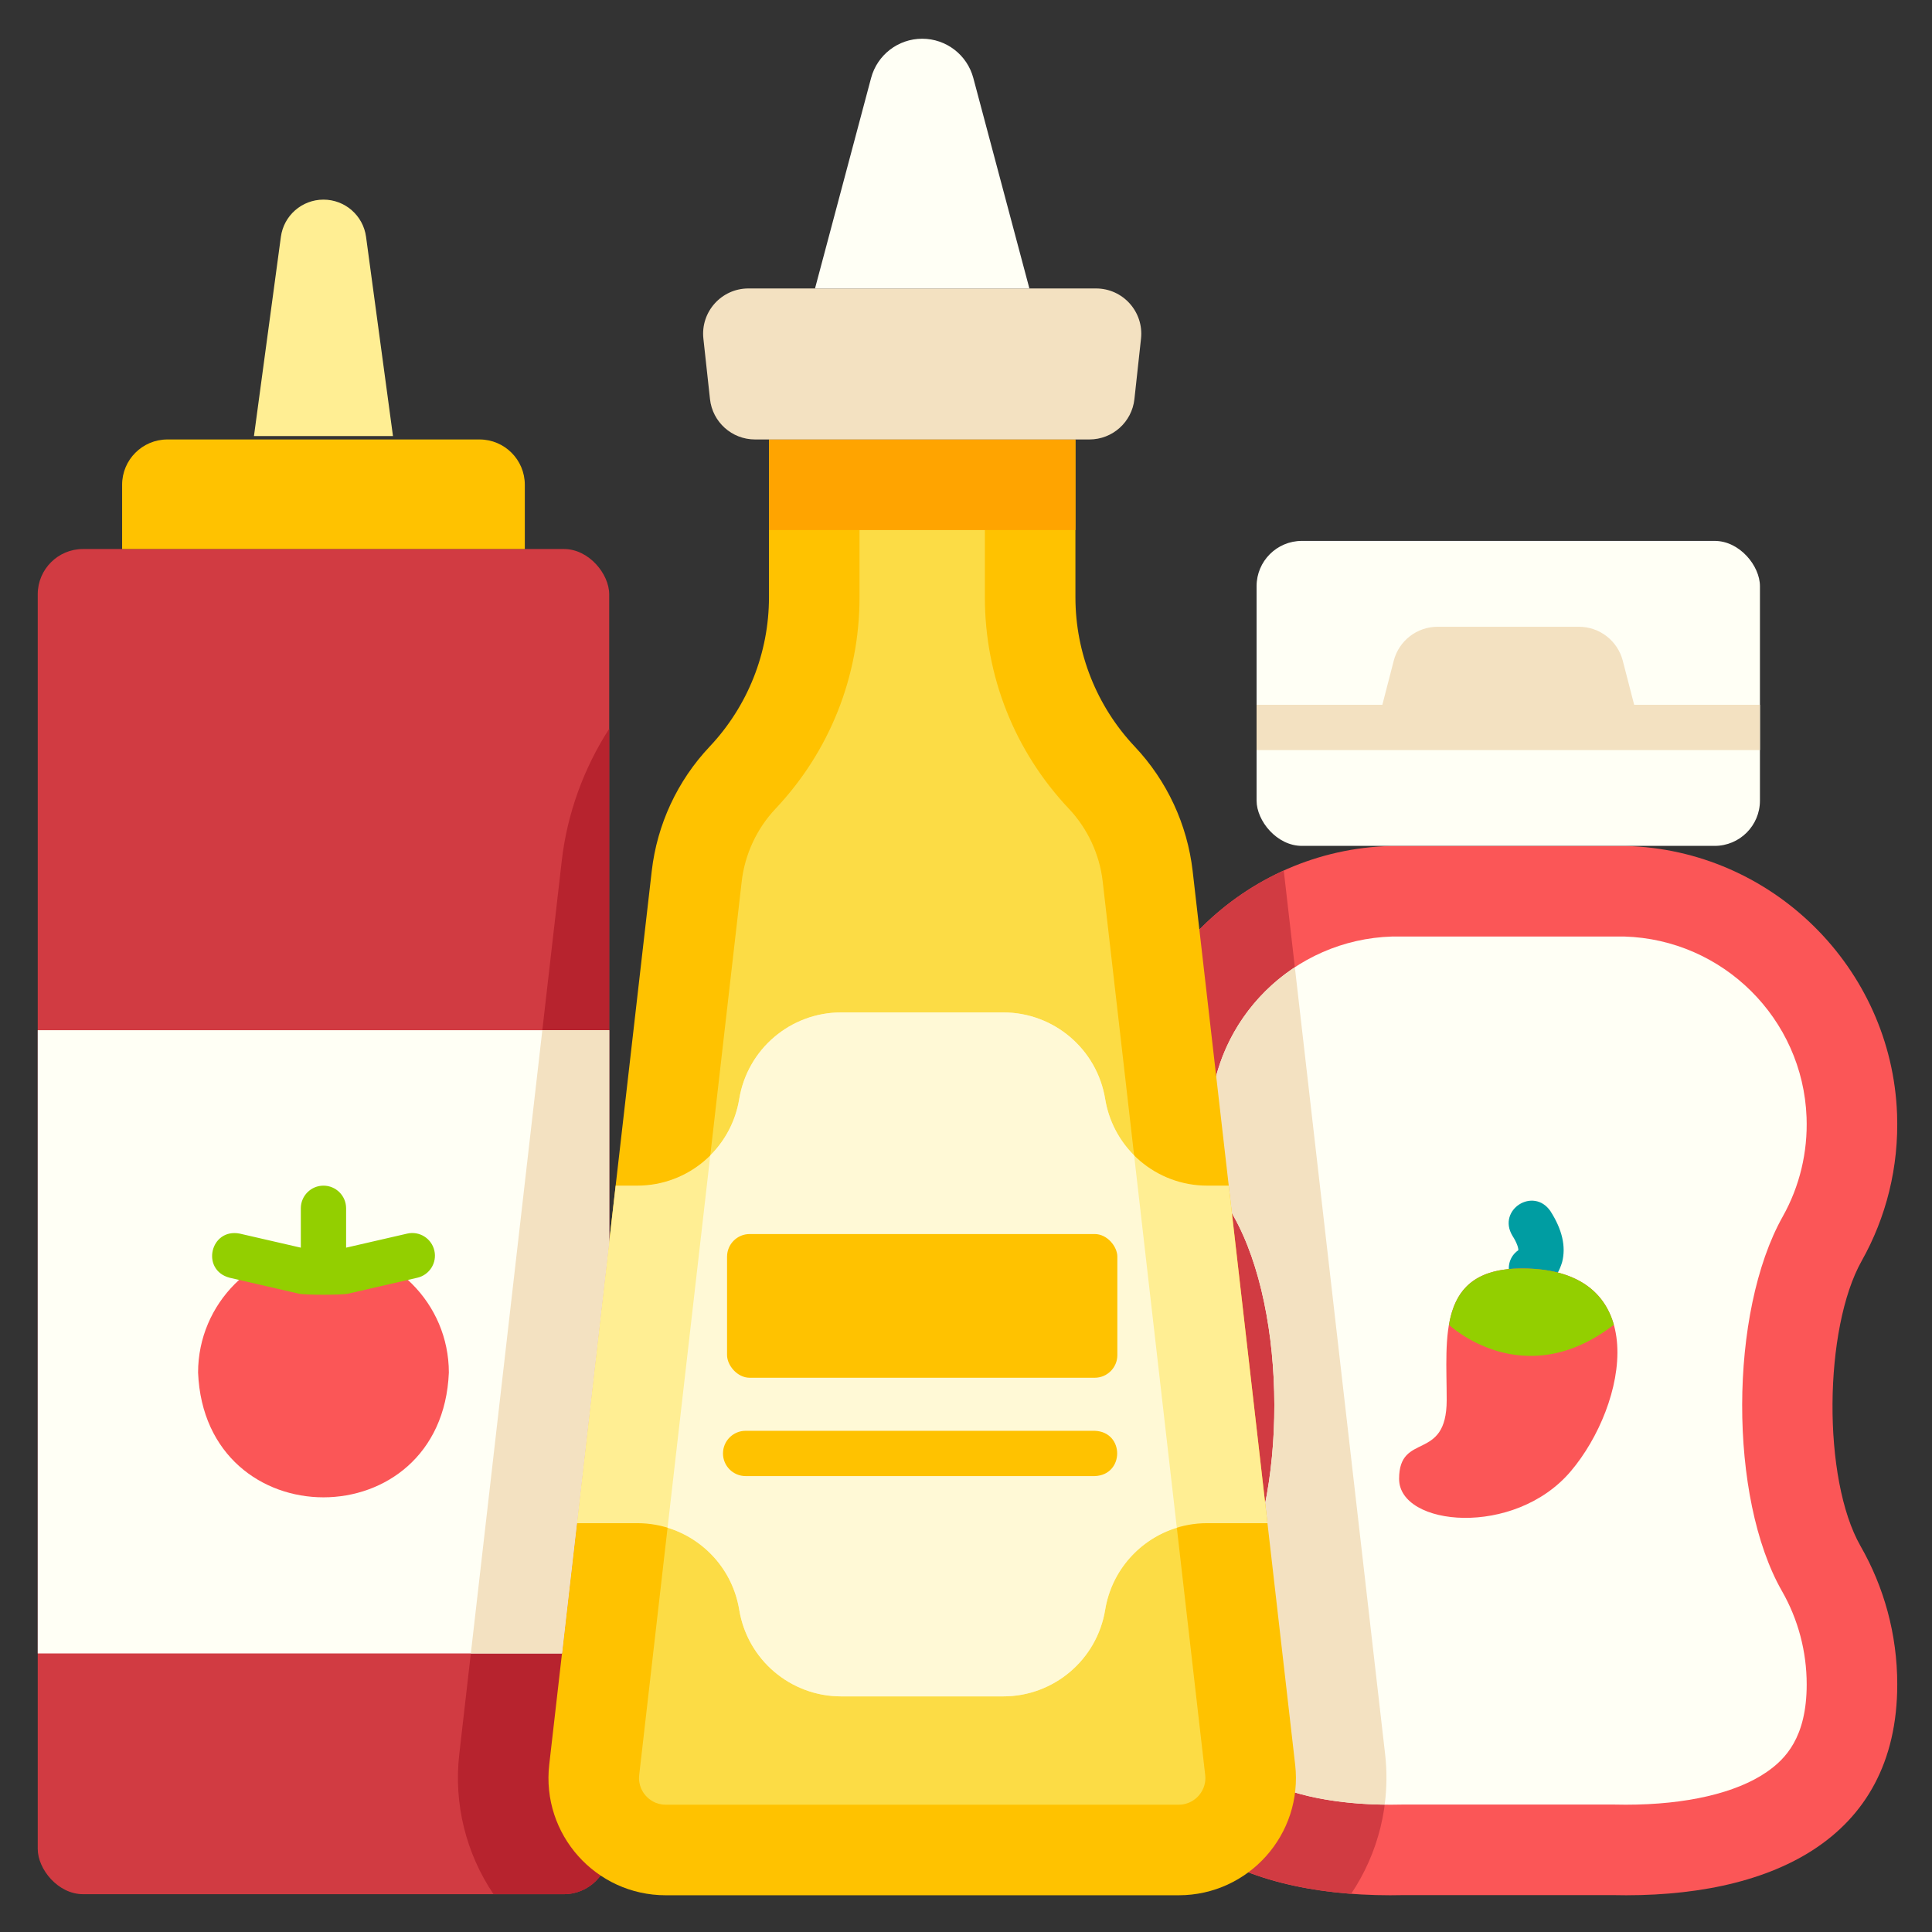 <svg id="Layer_3" viewBox="0 0 512 512" xmlns="http://www.w3.org/2000/svg" data-name="Layer 3"><rect x="0" y="0" width="512" height="512" fill="#333333" stroke="none"/><rect fill="#d13b42" height="356.483" rx="12" width="151.444" x="10" y="145.495"/><path d="m161.444 489.979v-296.855c-6.77 10.509-11.143 22.541-12.571 34.992l-27.163 236.797c-1.503 13.107 1.786 26.251 9.076 37.066h18.658c6.627 0 12-5.373 12-12z" fill="#b7232e"/><path d="m368.64 224.19c-38.78.941-70.538 32.273-71.971 71.037-.524 14.168 2.946 27.486 9.373 38.92 10.049 17.879 10.474 57.81.286 75.61-6.178 10.793-9.71 23.295-9.71 36.624 0 41.401 34.065 56.847 75.695 55.837h54.785c41.63 1.01 75.695-14.435 75.695-55.837 0-13.329-3.532-25.831-9.71-36.624-10.189-17.799-9.763-57.731.286-75.61 6.427-11.434 9.897-24.752 9.373-38.92-1.433-38.765-33.191-70.096-71.971-71.037h-62.13z" fill="#fb5657"/><path d="m296.669 295.227c-.524 14.168 2.946 27.486 9.373 38.92 10.049 17.879 10.474 57.81.286 75.609-6.178 10.793-9.71 23.295-9.71 36.624 0 36.562 26.572 52.871 61.454 55.491 7.24-10.794 10.502-23.897 9.004-36.96l-26.866-234.203c-24.817 11.247-42.48 35.84-43.54 64.517z" fill="#d13b42"/><path d="m430.875 478.264c-1.059 0-2.125-.013-3.195-.04l-.291-.007h-55.367l-.291.007c-1.072.026-2.135.04-3.195.04-15.957 0-29.204-3.073-37.301-8.651-4.943-3.406-10.617-9.125-10.617-23.232 0-8.686 2.262-17.228 6.539-24.702 14.162-24.739 14.067-73.921-.192-99.292-4.471-7.953-6.652-17.038-6.312-26.274.967-26.151 22.163-47.152 48.308-47.924h61.489c26.145.772 47.341 21.772 48.308 47.924.342 9.236-1.841 18.321-6.311 26.275-14.259 25.369-14.354 74.551-.193 99.291 4.278 7.473 6.539 16.014 6.539 24.701 0 14.108-5.674 19.827-10.616 23.233-8.095 5.578-21.341 8.65-37.299 8.65h-.002z" fill="#fffff5"/><path d="m320.652 296.113c-.341 9.236 1.841 18.322 6.312 26.274 14.26 25.371 14.354 74.553.192 99.292-4.277 7.474-6.539 16.016-6.539 24.702 0 14.106 5.674 19.826 10.617 23.232 7.827 5.393 20.475 8.435 35.724 8.632.569-4.388.63-8.861.117-13.333l-23.926-208.575c-13.065 8.584-21.882 23.132-22.497 39.776z" fill="#f3e1c1"/><g><path d="m300.722 197.856-0-0c-10.097-10.698-15.722-24.853-15.722-39.564v-41.831s-81.215 0-81.215 0v41.831c0 14.711-5.625 28.865-15.722 39.564l-0.0 0c-8.544 9.053-13.928 20.628-15.347 32.995l-27.163 236.797c-2.116 18.444 12.307 34.616 30.872 34.616h135.934c18.565 0 32.988-16.172 30.872-34.616l-27.163-236.797c-1.419-12.367-6.803-23.942-15.347-32.995z" fill="#ffc200"/><path d="m176.426 478.264c-2.758 0-4.492-1.482-5.28-2.366-.788-.884-2.063-2.775-1.749-5.515l27.163-236.797c.822-7.17 4.003-14.009 8.957-19.258 14.359-15.213 22.268-35.114 22.268-56.036v-17.831h33.215v17.831c0 20.92 7.908 40.821 22.268 56.036 4.954 5.249 8.135 12.087 8.957 19.256l27.163 236.798c.314 2.74-.96 4.631-1.748 5.515-.788.883-2.522 2.366-5.28 2.366h-135.934z" fill="#fcdc45"/><path d="m203.785 116.462h81.215v24h-81.215z" fill="#ffa400"/><path d="m288.703 116.462h-88.621c-6.123 0-11.265-4.611-11.929-10.698l-1.748-16.019c-.775-7.101 4.786-13.302 11.929-13.302h92.117c7.143 0 12.704 6.201 11.929 13.302l-1.748 16.019c-.664 6.087-5.806 10.698-11.929 10.698z" fill="#f3e1c1"/><path d="m335.891 403.656-10.261-89.454h-5.726c-13.413 0-24.851-9.716-27.021-22.952v-0c-2.17-13.236-13.609-22.952-27.021-22.952h-42.937c-13.413 0-24.851 9.716-27.021 22.952v0c-2.17 13.236-13.609 22.952-27.021 22.952h-5.726l-10.261 89.454h15.987c13.413 0 24.851 9.716 27.021 22.952v0c2.17 13.236 13.609 22.952 27.021 22.952h42.937c13.413 0 24.851-9.716 27.021-22.952v-0c2.17-13.236 13.609-22.952 27.021-22.952z" fill="#ffee93"/><path d="m300.553 306.19c-3.945-3.938-6.712-9.095-7.671-14.94v-0c-2.17-13.236-13.609-22.952-27.021-22.952h-42.937c-13.413 0-24.851 9.716-27.021 22.952v0c-.958 5.845-3.726 11.001-7.671 14.94l-11.319 98.673c9.729 2.985 17.27 11.257 18.99 21.745v0c2.17 13.236 13.608 22.952 27.021 22.952h42.937c13.413 0 24.851-9.716 27.021-22.952v-0c1.719-10.488 9.26-18.76 18.989-21.745z" fill="#fff9d6"/><rect fill="#ffc200" height="38.084" rx="6" width="103.432" x="192.677" y="327.034"/><path d="m290.108 379.178h-92.509c-3.313 0-6 2.687-6 6s2.687 6 6 6h92.509c7.916-.262 7.965-11.719 0-12z" fill="#ffc200"/><path d="m230.846 20.674-14.859 55.769h56.811l-14.859-55.769c-1.635-6.138-7.194-10.41-13.546-10.41h-0c-6.352 0-11.911 4.271-13.546 10.41z" fill="#fffff5"/><g><rect fill="#fffff5" height="80.822" rx="12" width="133.396" x="333.007" y="143.345"/><path d="m333.007 186.78h133.396v12h-133.396z" fill="#f3e1c1"/><path d="m418.434 166.101h-37.459c-5.471 0-10.249 3.7-11.618 8.997l-4.571 17.683h69.837l-4.571-17.683c-1.369-5.297-6.147-8.997-11.618-8.997z" fill="#f3e1c1"/><g><path d="m410.885 320.963c-4.518-6.54-14.158-.353-10.102 6.478 1.352 2.107 1.611 3.401 1.602 3.867-4.779 3.317-2.322 10.96 3.453 10.912 3.701-.135 6.817-3.252 8.145-7.754 1.063-4.093.02-8.636-3.1-13.502z" fill="#009da2"/><path d="m403.305 336.152c-22.572 0-19.916 18.257-19.916 34.853s-12.614 8.298-12.614 20.912 30.538 15.601 45.475-1.992c14.937-17.593 22.24-53.774-12.946-53.774z" fill="#fb5657"/><path d="m427.686 351.076c-2.418-8.622-9.698-14.924-24.381-14.924-13.291 0-17.831 6.332-19.321 14.926.033.031 19.64 18.559 43.702-.001z" fill="#93cf00"/></g></g><g><path d="m161.444 329.124v-56.117h-151.444v165.176h138.934z" fill="#fffff5"/><path d="m44.363 116.462h82.717c6.623 0 12 5.377 12 12v17.033h-106.717v-17.033c0-6.623 5.377-12 12-12z" fill="#ffc200"/><path d="m74.436 62.766-7.135 52.801h36.843l-7.135-52.801c-.763-5.649-5.586-9.864-11.286-9.864h-0c-5.7 0-10.523 4.215-11.286 9.864z" fill="#ffee93"/><g><path d="m85.722 330.52c-18.322 0-33.229 14.906-33.229 33.229 1.825 44.083 64.639 44.07 66.458-0 0-18.322-14.906-33.228-33.229-33.228z" fill="#fb5657"/><path d="m115.109 331.42c-.743-3.229-3.965-5.245-7.192-4.502l-16.195 3.726v-10.434c0-3.313-2.687-6-6-6s-6 2.687-6 6v10.434l-16.195-3.726c-7.798-1.511-10.371 9.644-2.69 11.694-0-0 18.426 4.24 18.426 4.24 1.499.358 11.42.358 12.919-0-0.0 0 18.426-4.24 18.426-4.24 3.229-.743 5.245-3.963 4.502-7.192z" fill="#93cf00"/></g></g><path d="m143.724 273.006-18.947 165.176h24.157l12.51-109.058v-56.117z" fill="#f3e1c1"/></g></svg>